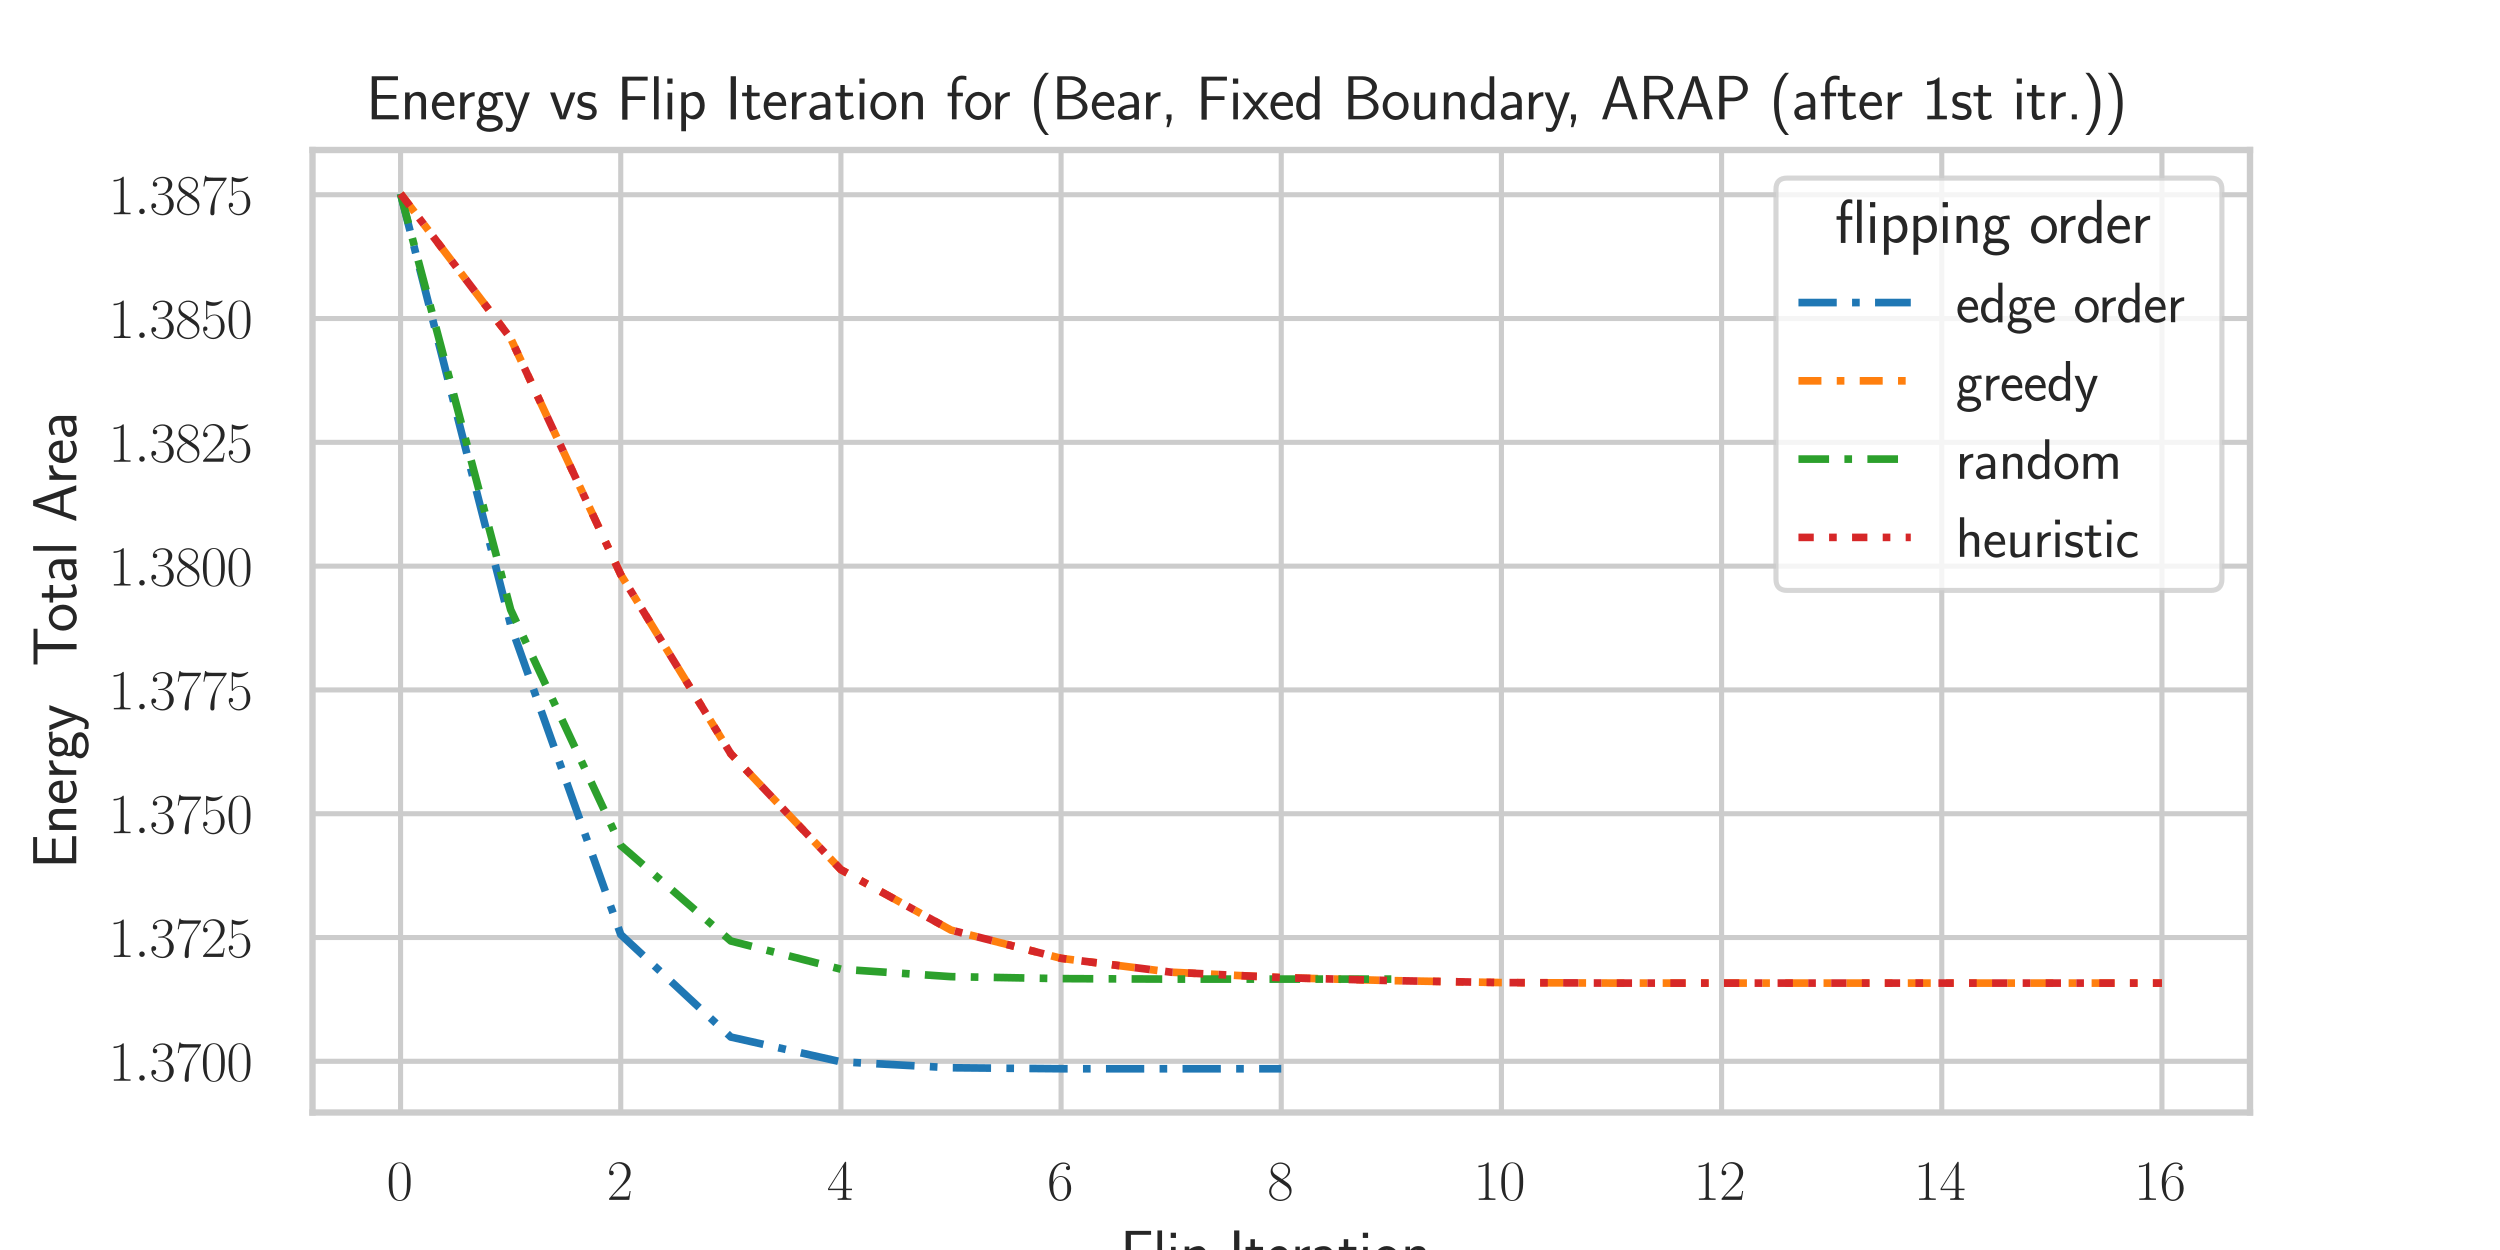 <?xml version="1.0" encoding="utf-8" standalone="no"?>
<!DOCTYPE svg PUBLIC "-//W3C//DTD SVG 1.1//EN"
  "http://www.w3.org/Graphics/SVG/1.1/DTD/svg11.dtd">
<svg xmlns:xlink="http://www.w3.org/1999/xlink" width="489.6pt" height="244.8pt" viewBox="0 0 489.6 244.8" xmlns="http://www.w3.org/2000/svg" version="1.1">
 <defs>
  <style type="text/css">*{stroke-linejoin: round; stroke-linecap: butt}</style>
 </defs>
 <g id="figure_1">
  <g id="patch_1">
   <path d="M 0 244.8 
L 489.6 244.8 
L 489.6 0 
L 0 0 
z
" style="fill: #ffffff"/>
  </g>
  <g id="axes_1">
   <g id="patch_2">
    <path d="M 61.2 217.872 
L 440.64 217.872 
L 440.64 29.376 
L 61.2 29.376 
z
" style="fill: #ffffff"/>
   </g>
   <g id="matplotlib.axis_1">
    <g id="xtick_1">
     <g id="line2d_1">
      <path d="M 78.447 217.872 
L 78.447 29.376 
" clip-path="url(#p5bd45eaddc)" style="fill: none; stroke: #cccccc; stroke-linecap: round"/>
     </g>
     <g id="text_1">
      <!-- $\mathdefault{0}$ -->
      <g style="fill: #262626" transform="translate(75.708 234.982) scale(0.11 -0.11)">
       <defs>
        <path id="CMR17-30" d="M 2688 2025 
C 2688 2416 2682 3080 2413 3591 
C 2176 4039 1798 4198 1466 4198 
C 1158 4198 768 4058 525 3597 
C 269 3118 243 2524 243 2025 
C 243 1661 250 1106 448 619 
C 723 -39 1216 -128 1466 -128 
C 1760 -128 2208 -7 2470 600 
C 2662 1042 2688 1559 2688 2025 
z
M 1466 -26 
C 1056 -26 813 325 723 812 
C 653 1188 653 1738 653 2096 
C 653 2588 653 2997 736 3387 
C 858 3929 1216 4096 1466 4096 
C 1728 4096 2067 3923 2189 3400 
C 2272 3036 2278 2607 2278 2096 
C 2278 1680 2278 1169 2202 792 
C 2067 95 1690 -26 1466 -26 
z
" transform="scale(0.016)"/>
       </defs>
       <use xlink:href="#CMR17-30" transform="scale(0.996)"/>
      </g>
     </g>
    </g>
    <g id="xtick_2">
     <g id="line2d_2">
      <path d="M 121.565 217.872 
L 121.565 29.376 
" clip-path="url(#p5bd45eaddc)" style="fill: none; stroke: #cccccc; stroke-linecap: round"/>
     </g>
     <g id="text_2">
      <!-- $\mathdefault{2}$ -->
      <g style="fill: #262626" transform="translate(118.826 234.982) scale(0.11 -0.11)">
       <defs>
        <path id="CMR17-32" d="M 2669 989 
L 2554 989 
C 2490 536 2438 459 2413 420 
C 2381 369 1920 369 1830 369 
L 602 369 
C 832 619 1280 1072 1824 1597 
C 2214 1967 2669 2402 2669 3035 
C 2669 3790 2067 4224 1395 4224 
C 691 4224 262 3604 262 3030 
C 262 2780 448 2748 525 2748 
C 589 2748 781 2787 781 3010 
C 781 3207 614 3264 525 3264 
C 486 3264 448 3258 422 3245 
C 544 3790 915 4058 1306 4058 
C 1862 4058 2227 3617 2227 3035 
C 2227 2479 1901 2000 1536 1584 
L 262 146 
L 262 0 
L 2515 0 
L 2669 989 
z
" transform="scale(0.016)"/>
       </defs>
       <use xlink:href="#CMR17-32" transform="scale(0.996)"/>
      </g>
     </g>
    </g>
    <g id="xtick_3">
     <g id="line2d_3">
      <path d="M 164.684 217.872 
L 164.684 29.376 
" clip-path="url(#p5bd45eaddc)" style="fill: none; stroke: #cccccc; stroke-linecap: round"/>
     </g>
     <g id="text_3">
      <!-- $\mathdefault{4}$ -->
      <g style="fill: #262626" transform="translate(161.944 234.982) scale(0.11 -0.11)">
       <defs>
        <path id="CMR17-34" d="M 2150 4122 
C 2150 4256 2144 4256 2029 4256 
L 128 1254 
L 128 1088 
L 1779 1088 
L 1779 457 
C 1779 224 1766 160 1318 160 
L 1197 160 
L 1197 0 
C 1402 0 1747 0 1965 0 
C 2182 0 2528 0 2733 0 
L 2733 160 
L 2611 160 
C 2163 160 2150 224 2150 457 
L 2150 1088 
L 2803 1088 
L 2803 1254 
L 2150 1254 
L 2150 4122 
z
M 1798 3703 
L 1798 1254 
L 256 1254 
L 1798 3703 
z
" transform="scale(0.016)"/>
       </defs>
       <use xlink:href="#CMR17-34" transform="scale(0.996)"/>
      </g>
     </g>
    </g>
    <g id="xtick_4">
     <g id="line2d_4">
      <path d="M 207.802 217.872 
L 207.802 29.376 
" clip-path="url(#p5bd45eaddc)" style="fill: none; stroke: #cccccc; stroke-linecap: round"/>
     </g>
     <g id="text_4">
      <!-- $\mathdefault{6}$ -->
      <g style="fill: #262626" transform="translate(205.062 234.982) scale(0.11 -0.11)">
       <defs>
        <path id="CMR17-36" d="M 678 2176 
C 678 3690 1395 4032 1811 4032 
C 1946 4032 2272 4009 2400 3776 
C 2298 3776 2106 3776 2106 3553 
C 2106 3381 2246 3323 2336 3323 
C 2394 3323 2566 3348 2566 3560 
C 2566 3954 2246 4179 1805 4179 
C 1043 4179 243 3390 243 1984 
C 243 253 966 -128 1478 -128 
C 2099 -128 2688 427 2688 1283 
C 2688 2081 2170 2662 1517 2662 
C 1126 2662 838 2407 678 1960 
L 678 2176 
z
M 1478 25 
C 691 25 691 1200 691 1436 
C 691 1896 909 2560 1504 2560 
C 1613 2560 1926 2560 2138 2120 
C 2253 1870 2253 1609 2253 1289 
C 2253 944 2253 690 2118 434 
C 1978 171 1773 25 1478 25 
z
" transform="scale(0.016)"/>
       </defs>
       <use xlink:href="#CMR17-36" transform="scale(0.996)"/>
      </g>
     </g>
    </g>
    <g id="xtick_5">
     <g id="line2d_5">
      <path d="M 250.92 217.872 
L 250.92 29.376 
" clip-path="url(#p5bd45eaddc)" style="fill: none; stroke: #cccccc; stroke-linecap: round"/>
     </g>
     <g id="text_5">
      <!-- $\mathdefault{8}$ -->
      <g style="fill: #262626" transform="translate(248.18 234.982) scale(0.11 -0.11)">
       <defs>
        <path id="CMR17-38" d="M 1741 2264 
C 2144 2467 2554 2773 2554 3263 
C 2554 3841 1990 4179 1472 4179 
C 890 4179 378 3759 378 3180 
C 378 3021 416 2747 666 2505 
C 730 2442 998 2251 1171 2130 
C 883 1983 211 1634 211 934 
C 211 279 838 -128 1459 -128 
C 2144 -128 2720 362 2720 1010 
C 2720 1590 2330 1857 2074 2029 
L 1741 2264 
z
M 902 2822 
C 851 2854 595 3051 595 3351 
C 595 3739 998 4032 1459 4032 
C 1965 4032 2336 3676 2336 3262 
C 2336 2669 1670 2331 1638 2331 
C 1632 2331 1626 2331 1574 2370 
L 902 2822 
z
M 2080 1519 
C 2176 1449 2483 1240 2483 851 
C 2483 381 2010 25 1472 25 
C 890 25 448 438 448 940 
C 448 1443 838 1862 1280 2060 
L 2080 1519 
z
" transform="scale(0.016)"/>
       </defs>
       <use xlink:href="#CMR17-38" transform="scale(0.996)"/>
      </g>
     </g>
    </g>
    <g id="xtick_6">
     <g id="line2d_6">
      <path d="M 294.038 217.872 
L 294.038 29.376 
" clip-path="url(#p5bd45eaddc)" style="fill: none; stroke: #cccccc; stroke-linecap: round"/>
     </g>
     <g id="text_6">
      <!-- $\mathdefault{10}$ -->
      <g style="fill: #262626" transform="translate(288.559 234.982) scale(0.11 -0.11)">
       <defs>
        <path id="CMR17-31" d="M 1702 4058 
C 1702 4192 1696 4192 1606 4192 
C 1357 3916 979 3827 621 3827 
C 602 3827 570 3827 563 3808 
C 557 3795 557 3782 557 3648 
C 755 3648 1088 3686 1344 3839 
L 1344 461 
C 1344 236 1331 160 781 160 
L 589 160 
L 589 0 
C 896 0 1216 0 1523 0 
C 1830 0 2150 0 2458 0 
L 2458 160 
L 2266 160 
C 1715 160 1702 230 1702 458 
L 1702 4058 
z
" transform="scale(0.016)"/>
       </defs>
       <use xlink:href="#CMR17-31" transform="scale(0.996)"/>
       <use xlink:href="#CMR17-30" transform="translate(45.69 0) scale(0.996)"/>
      </g>
     </g>
    </g>
    <g id="xtick_7">
     <g id="line2d_7">
      <path d="M 337.156 217.872 
L 337.156 29.376 
" clip-path="url(#p5bd45eaddc)" style="fill: none; stroke: #cccccc; stroke-linecap: round"/>
     </g>
     <g id="text_7">
      <!-- $\mathdefault{12}$ -->
      <g style="fill: #262626" transform="translate(331.677 234.982) scale(0.11 -0.11)">
       <use xlink:href="#CMR17-31" transform="scale(0.996)"/>
       <use xlink:href="#CMR17-32" transform="translate(45.69 0) scale(0.996)"/>
      </g>
     </g>
    </g>
    <g id="xtick_8">
     <g id="line2d_8">
      <path d="M 380.275 217.872 
L 380.275 29.376 
" clip-path="url(#p5bd45eaddc)" style="fill: none; stroke: #cccccc; stroke-linecap: round"/>
     </g>
     <g id="text_8">
      <!-- $\mathdefault{14}$ -->
      <g style="fill: #262626" transform="translate(374.795 234.982) scale(0.11 -0.11)">
       <use xlink:href="#CMR17-31" transform="scale(0.996)"/>
       <use xlink:href="#CMR17-34" transform="translate(45.69 0) scale(0.996)"/>
      </g>
     </g>
    </g>
    <g id="xtick_9">
     <g id="line2d_9">
      <path d="M 423.393 217.872 
L 423.393 29.376 
" clip-path="url(#p5bd45eaddc)" style="fill: none; stroke: #cccccc; stroke-linecap: round"/>
     </g>
     <g id="text_9">
      <!-- $\mathdefault{16}$ -->
      <g style="fill: #262626" transform="translate(417.913 234.982) scale(0.11 -0.11)">
       <use xlink:href="#CMR17-31" transform="scale(0.996)"/>
       <use xlink:href="#CMR17-36" transform="translate(45.69 0) scale(0.996)"/>
      </g>
     </g>
    </g>
    <g id="text_10">
     <!-- Flip Iteration -->
     <g style="fill: #262626" transform="translate(219.372 249.415) scale(0.12 -0.12)">
      <defs>
       <path id="CMSS17-46" d="M 2918 1984 
L 2918 2373 
L 1101 2373 
L 1101 3968 
L 1882 3968 
C 1958 3968 2035 3968 2112 3968 
L 3168 3968 
L 3168 4375 
L 563 4375 
L 563 -32 
L 1101 -32 
L 1101 1984 
L 2918 1984 
z
" transform="scale(0.016)"/>
       <path id="CMSS17-6c" d="M 947 4416 
L 474 4416 
L 474 0 
L 947 0 
L 947 4416 
z
" transform="scale(0.016)"/>
       <path id="CMSS17-69" d="M 979 4183 
L 442 4183 
L 442 3648 
L 979 3648 
L 979 4183 
z
M 947 2739 
L 474 2739 
L 474 0 
L 947 0 
L 947 2739 
z
" transform="scale(0.016)"/>
       <path id="CMSS17-70" d="M 966 333 
C 1178 129 1466 -5 1773 -5 
C 2368 -5 2880 603 2880 1412 
C 2880 2159 2496 2816 1946 2816 
C 1626 2816 1242 2702 954 2472 
L 954 2765 
L 480 2765 
L 480 -1216 
L 966 -1216 
L 966 333 
z
M 966 2100 
C 1018 2176 1235 2415 1587 2415 
C 2035 2415 2394 1960 2394 1412 
C 2394 787 1958 384 1530 384 
C 1402 384 1267 415 1139 523 
C 966 674 966 768 966 857 
L 966 2100 
z
" transform="scale(0.016)"/>
       <path id="CMSS17-49" d="M 1094 4416 
L 557 4416 
L 557 0 
L 1094 0 
L 1094 4416 
z
" transform="scale(0.016)"/>
       <path id="CMSS17-74" d="M 1069 2368 
L 1901 2368 
L 1901 2737 
L 1069 2737 
L 1069 3520 
L 614 3520 
L 614 2737 
L 109 2737 
L 109 2368 
L 602 2368 
L 602 749 
C 602 384 685 -64 1107 -64 
C 1427 -64 1722 25 2003 172 
L 1901 548 
C 1747 414 1562 337 1363 337 
C 1082 337 1069 696 1069 856 
L 1069 2368 
z
" transform="scale(0.016)"/>
       <path id="CMSS17-65" d="M 2502 1377 
C 2502 1590 2490 2003 2285 2345 
C 2061 2713 1696 2816 1421 2816 
C 755 2816 192 2188 192 1375 
C 192 582 774 -64 1510 -64 
C 1798 -64 2150 19 2470 248 
C 2470 274 2458 414 2451 420 
C 2451 433 2432 630 2432 656 
C 2125 407 1773 325 1517 325 
C 1107 325 666 667 646 1377 
L 2502 1377 
z
M 698 1728 
C 781 2084 1062 2421 1421 2421 
C 1517 2421 1965 2421 2080 1728 
L 698 1728 
z
" transform="scale(0.016)"/>
       <path id="CMSS17-72" d="M 954 1363 
C 954 1965 1395 2368 1958 2368 
L 1958 2789 
C 1549 2789 1165 2585 934 2253 
L 934 2758 
L 480 2758 
L 480 0 
L 954 0 
L 954 1363 
z
" transform="scale(0.016)"/>
       <path id="CMSS17-61" d="M 2406 1791 
C 2406 2392 1978 2808 1402 2808 
C 1120 2808 813 2757 461 2553 
L 499 2135 
C 659 2248 934 2432 1395 2432 
C 1722 2432 1920 2180 1920 1782 
L 1920 1536 
C 896 1536 256 1238 256 726 
C 256 461 416 -64 947 -64 
C 1043 -64 1562 -64 1933 217 
L 1933 -19 
L 2406 -19 
L 2406 1791 
z
M 1920 816 
C 1920 701 1920 548 1728 434 
C 1562 325 1350 325 1261 325 
C 941 325 723 511 723 744 
C 723 1211 1722 1211 1920 1211 
L 1920 816 
z
" transform="scale(0.016)"/>
       <path id="CMSS17-6f" d="M 2829 1356 
C 2829 2176 2221 2816 1504 2816 
C 768 2816 173 2157 173 1356 
C 173 544 787 -64 1498 -64 
C 2227 -64 2829 563 2829 1356 
z
M 1504 337 
C 1050 337 659 709 659 1408 
C 659 2151 1114 2427 1498 2427 
C 1914 2427 2342 2126 2342 1408 
C 2342 683 1926 337 1504 337 
z
" transform="scale(0.016)"/>
       <path id="CMSS17-6e" d="M 2618 1877 
C 2618 2283 2522 2816 1798 2816 
C 1389 2816 1120 2606 941 2389 
L 941 2758 
L 474 2758 
L 474 0 
L 960 0 
L 960 1559 
C 960 1964 1114 2428 1549 2428 
C 2112 2428 2131 2048 2131 1829 
L 2131 0 
L 2618 0 
L 2618 1877 
z
" transform="scale(0.016)"/>
      </defs>
      <use xlink:href="#CMSS17-46" transform="scale(0.996)"/>
      <use xlink:href="#CMSS17-6c" transform="translate(53.29 0) scale(0.996)"/>
      <use xlink:href="#CMSS17-69" transform="translate(75.47 0) scale(0.996)"/>
      <use xlink:href="#CMSS17-70" transform="translate(97.651 0) scale(0.996)"/>
      <use xlink:href="#CMSS17-49" transform="translate(177.085 0) scale(0.996)"/>
      <use xlink:href="#CMSS17-74" transform="translate(202.869 0) scale(0.996)"/>
      <use xlink:href="#CMSS17-65" transform="translate(236.701 0) scale(0.996)"/>
      <use xlink:href="#CMSS17-72" transform="translate(278.339 0) scale(0.996)"/>
      <use xlink:href="#CMSS17-61" transform="translate(310.249 0) scale(0.996)"/>
      <use xlink:href="#CMSS17-74" transform="translate(355.171 0) scale(0.996)"/>
      <use xlink:href="#CMSS17-69" transform="translate(389.003 0) scale(0.996)"/>
      <use xlink:href="#CMSS17-6f" transform="translate(411.183 0) scale(0.996)"/>
      <use xlink:href="#CMSS17-6e" transform="translate(458.027 0) scale(0.996)"/>
     </g>
    </g>
   </g>
   <g id="matplotlib.axis_2">
    <g id="ytick_1">
     <g id="line2d_10">
      <path d="M 61.2 207.849 
L 440.64 207.849 
" clip-path="url(#p5bd45eaddc)" style="fill: none; stroke: #cccccc; stroke-linecap: round"/>
     </g>
     <g id="text_11">
      <!-- $\mathdefault{1.3700}$ -->
      <g style="fill: #262626" transform="translate(21.259 211.655) scale(0.11 -0.11)">
       <defs>
        <path id="CMMI12-3a" d="M 1178 307 
C 1178 492 1024 619 870 619 
C 685 619 557 466 557 313 
C 557 128 710 0 864 0 
C 1050 0 1178 153 1178 307 
z
" transform="scale(0.016)"/>
        <path id="CMR17-33" d="M 1414 2157 
C 1984 2157 2234 1662 2234 1090 
C 2234 320 1824 25 1453 25 
C 1114 25 563 194 390 693 
C 422 680 454 680 486 680 
C 640 680 755 782 755 948 
C 755 1133 614 1216 486 1216 
C 378 1216 211 1165 211 926 
C 211 335 787 -128 1466 -128 
C 2176 -128 2720 430 2720 1085 
C 2720 1707 2208 2157 1600 2227 
C 2086 2328 2554 2756 2554 3329 
C 2554 3820 2048 4179 1472 4179 
C 890 4179 378 3829 378 3329 
C 378 3110 544 3072 627 3072 
C 762 3072 877 3155 877 3321 
C 877 3486 762 3569 627 3569 
C 602 3569 570 3569 544 3557 
C 730 3959 1235 4032 1459 4032 
C 1683 4032 2106 3925 2106 3320 
C 2106 3143 2080 2828 1862 2550 
C 1670 2304 1453 2304 1242 2284 
C 1210 2284 1062 2269 1037 2269 
C 992 2263 966 2257 966 2208 
C 966 2163 973 2157 1101 2157 
L 1414 2157 
z
" transform="scale(0.016)"/>
        <path id="CMR17-37" d="M 2886 3941 
L 2886 4081 
L 1382 4081 
C 634 4081 621 4165 595 4288 
L 480 4288 
L 294 3094 
L 410 3094 
C 429 3215 474 3540 550 3661 
C 589 3712 1062 3712 1171 3712 
L 2579 3712 
L 1869 2661 
C 1395 1954 1069 999 1069 165 
C 1069 89 1069 -128 1299 -128 
C 1530 -128 1530 89 1530 171 
L 1530 465 
C 1530 1508 1709 2196 2003 2636 
L 2886 3941 
z
" transform="scale(0.016)"/>
       </defs>
       <use xlink:href="#CMR17-31" transform="scale(0.996)"/>
       <use xlink:href="#CMMI12-3a" transform="translate(45.69 0) scale(0.996)"/>
       <use xlink:href="#CMR17-33" transform="translate(72.788 0) scale(0.996)"/>
       <use xlink:href="#CMR17-37" transform="translate(118.478 0) scale(0.996)"/>
       <use xlink:href="#CMR17-30" transform="translate(164.169 0) scale(0.996)"/>
       <use xlink:href="#CMR17-30" transform="translate(209.859 0) scale(0.996)"/>
      </g>
     </g>
    </g>
    <g id="ytick_2">
     <g id="line2d_11">
      <path d="M 61.2 183.605 
L 440.64 183.605 
" clip-path="url(#p5bd45eaddc)" style="fill: none; stroke: #cccccc; stroke-linecap: round"/>
     </g>
     <g id="text_12">
      <!-- $\mathdefault{1.3725}$ -->
      <g style="fill: #262626" transform="translate(21.259 187.41) scale(0.11 -0.11)">
       <defs>
        <path id="CMR17-35" d="M 730 3692 
C 794 3666 1056 3584 1325 3584 
C 1920 3584 2246 3911 2432 4100 
C 2432 4157 2432 4192 2394 4192 
C 2387 4192 2374 4192 2323 4163 
C 2099 4058 1837 3973 1517 3973 
C 1325 3973 1037 3999 723 4139 
C 653 4171 640 4171 634 4171 
C 602 4171 595 4164 595 4037 
L 595 2203 
C 595 2089 595 2057 659 2057 
C 691 2057 704 2070 736 2114 
C 941 2401 1222 2522 1542 2522 
C 1766 2522 2246 2382 2246 1289 
C 2246 1085 2246 715 2054 421 
C 1894 159 1645 25 1370 25 
C 947 25 518 320 403 814 
C 429 807 480 795 506 795 
C 589 795 749 840 749 1038 
C 749 1210 627 1280 506 1280 
C 358 1280 262 1190 262 1011 
C 262 454 704 -128 1382 -128 
C 2042 -128 2669 440 2669 1264 
C 2669 2030 2170 2624 1549 2624 
C 1222 2624 947 2503 730 2274 
L 730 3692 
z
" transform="scale(0.016)"/>
       </defs>
       <use xlink:href="#CMR17-31" transform="scale(0.996)"/>
       <use xlink:href="#CMMI12-3a" transform="translate(45.69 0) scale(0.996)"/>
       <use xlink:href="#CMR17-33" transform="translate(72.788 0) scale(0.996)"/>
       <use xlink:href="#CMR17-37" transform="translate(118.478 0) scale(0.996)"/>
       <use xlink:href="#CMR17-32" transform="translate(164.169 0) scale(0.996)"/>
       <use xlink:href="#CMR17-35" transform="translate(209.859 0) scale(0.996)"/>
      </g>
     </g>
    </g>
    <g id="ytick_3">
     <g id="line2d_12">
      <path d="M 61.2 159.36 
L 440.64 159.36 
" clip-path="url(#p5bd45eaddc)" style="fill: none; stroke: #cccccc; stroke-linecap: round"/>
     </g>
     <g id="text_13">
      <!-- $\mathdefault{1.3750}$ -->
      <g style="fill: #262626" transform="translate(21.259 163.166) scale(0.11 -0.11)">
       <use xlink:href="#CMR17-31" transform="scale(0.996)"/>
       <use xlink:href="#CMMI12-3a" transform="translate(45.69 0) scale(0.996)"/>
       <use xlink:href="#CMR17-33" transform="translate(72.788 0) scale(0.996)"/>
       <use xlink:href="#CMR17-37" transform="translate(118.478 0) scale(0.996)"/>
       <use xlink:href="#CMR17-35" transform="translate(164.169 0) scale(0.996)"/>
       <use xlink:href="#CMR17-30" transform="translate(209.859 0) scale(0.996)"/>
      </g>
     </g>
    </g>
    <g id="ytick_4">
     <g id="line2d_13">
      <path d="M 61.2 135.116 
L 440.64 135.116 
" clip-path="url(#p5bd45eaddc)" style="fill: none; stroke: #cccccc; stroke-linecap: round"/>
     </g>
     <g id="text_14">
      <!-- $\mathdefault{1.3775}$ -->
      <g style="fill: #262626" transform="translate(21.259 138.921) scale(0.11 -0.11)">
       <use xlink:href="#CMR17-31" transform="scale(0.996)"/>
       <use xlink:href="#CMMI12-3a" transform="translate(45.69 0) scale(0.996)"/>
       <use xlink:href="#CMR17-33" transform="translate(72.788 0) scale(0.996)"/>
       <use xlink:href="#CMR17-37" transform="translate(118.478 0) scale(0.996)"/>
       <use xlink:href="#CMR17-37" transform="translate(164.169 0) scale(0.996)"/>
       <use xlink:href="#CMR17-35" transform="translate(209.859 0) scale(0.996)"/>
      </g>
     </g>
    </g>
    <g id="ytick_5">
     <g id="line2d_14">
      <path d="M 61.2 110.871 
L 440.64 110.871 
" clip-path="url(#p5bd45eaddc)" style="fill: none; stroke: #cccccc; stroke-linecap: round"/>
     </g>
     <g id="text_15">
      <!-- $\mathdefault{1.3800}$ -->
      <g style="fill: #262626" transform="translate(21.259 114.677) scale(0.11 -0.11)">
       <use xlink:href="#CMR17-31" transform="scale(0.996)"/>
       <use xlink:href="#CMMI12-3a" transform="translate(45.69 0) scale(0.996)"/>
       <use xlink:href="#CMR17-33" transform="translate(72.788 0) scale(0.996)"/>
       <use xlink:href="#CMR17-38" transform="translate(118.478 0) scale(0.996)"/>
       <use xlink:href="#CMR17-30" transform="translate(164.169 0) scale(0.996)"/>
       <use xlink:href="#CMR17-30" transform="translate(209.859 0) scale(0.996)"/>
      </g>
     </g>
    </g>
    <g id="ytick_6">
     <g id="line2d_15">
      <path d="M 61.2 86.627 
L 440.64 86.627 
" clip-path="url(#p5bd45eaddc)" style="fill: none; stroke: #cccccc; stroke-linecap: round"/>
     </g>
     <g id="text_16">
      <!-- $\mathdefault{1.3825}$ -->
      <g style="fill: #262626" transform="translate(21.259 90.432) scale(0.11 -0.11)">
       <use xlink:href="#CMR17-31" transform="scale(0.996)"/>
       <use xlink:href="#CMMI12-3a" transform="translate(45.69 0) scale(0.996)"/>
       <use xlink:href="#CMR17-33" transform="translate(72.788 0) scale(0.996)"/>
       <use xlink:href="#CMR17-38" transform="translate(118.478 0) scale(0.996)"/>
       <use xlink:href="#CMR17-32" transform="translate(164.169 0) scale(0.996)"/>
       <use xlink:href="#CMR17-35" transform="translate(209.859 0) scale(0.996)"/>
      </g>
     </g>
    </g>
    <g id="ytick_7">
     <g id="line2d_16">
      <path d="M 61.2 62.382 
L 440.64 62.382 
" clip-path="url(#p5bd45eaddc)" style="fill: none; stroke: #cccccc; stroke-linecap: round"/>
     </g>
     <g id="text_17">
      <!-- $\mathdefault{1.3850}$ -->
      <g style="fill: #262626" transform="translate(21.259 66.188) scale(0.11 -0.11)">
       <use xlink:href="#CMR17-31" transform="scale(0.996)"/>
       <use xlink:href="#CMMI12-3a" transform="translate(45.69 0) scale(0.996)"/>
       <use xlink:href="#CMR17-33" transform="translate(72.788 0) scale(0.996)"/>
       <use xlink:href="#CMR17-38" transform="translate(118.478 0) scale(0.996)"/>
       <use xlink:href="#CMR17-35" transform="translate(164.169 0) scale(0.996)"/>
       <use xlink:href="#CMR17-30" transform="translate(209.859 0) scale(0.996)"/>
      </g>
     </g>
    </g>
    <g id="ytick_8">
     <g id="line2d_17">
      <path d="M 61.2 38.138 
L 440.64 38.138 
" clip-path="url(#p5bd45eaddc)" style="fill: none; stroke: #cccccc; stroke-linecap: round"/>
     </g>
     <g id="text_18">
      <!-- $\mathdefault{1.3875}$ -->
      <g style="fill: #262626" transform="translate(21.259 41.943) scale(0.11 -0.11)">
       <use xlink:href="#CMR17-31" transform="scale(0.996)"/>
       <use xlink:href="#CMMI12-3a" transform="translate(45.69 0) scale(0.996)"/>
       <use xlink:href="#CMR17-33" transform="translate(72.788 0) scale(0.996)"/>
       <use xlink:href="#CMR17-38" transform="translate(118.478 0) scale(0.996)"/>
       <use xlink:href="#CMR17-37" transform="translate(164.169 0) scale(0.996)"/>
       <use xlink:href="#CMR17-35" transform="translate(209.859 0) scale(0.996)"/>
      </g>
     </g>
    </g>
    <g id="text_19">
     <!-- Energy \ Total Area -->
     <g style="fill: #262626" transform="translate(14.934 170.143) rotate(-90) scale(0.12 -0.12)">
      <defs>
       <path id="CMSS17-45" d="M 1958 433 
C 1446 433 1216 433 1101 433 
L 1101 2107 
L 3085 2107 
L 3085 2496 
L 1101 2496 
L 1101 4009 
L 1926 4009 
C 2003 4009 2080 4009 2157 4009 
L 3251 4009 
L 3251 4416 
L 563 4416 
L 563 0 
L 3334 0 
L 3334 433 
L 1958 433 
z
" transform="scale(0.016)"/>
       <path id="CMSS17-67" d="M 2848 2808 
C 2483 2808 2170 2738 1914 2617 
C 1702 2777 1485 2808 1338 2808 
C 781 2808 358 2349 358 1814 
C 358 1468 550 1207 563 1195 
C 448 1035 384 863 384 672 
C 384 448 474 289 544 200 
C 211 -3 166 -314 166 -435 
C 166 -898 749 -1280 1498 -1280 
C 2253 -1280 2835 -898 2835 -428 
C 2835 448 1856 448 1587 448 
L 1069 448 
C 973 448 717 448 717 791 
C 717 921 774 1004 781 1010 
C 877 940 1075 832 1338 832 
C 1869 832 2310 1278 2310 1827 
C 2310 2132 2170 2355 2112 2432 
L 2131 2432 
C 2150 2432 2419 2432 2515 2432 
C 2720 2432 2739 2429 2918 2419 
L 2848 2808 
z
M 1338 1182 
C 1120 1182 813 1315 813 1823 
C 813 2375 1165 2464 1331 2464 
C 1549 2464 1856 2331 1856 1823 
C 1856 1271 1504 1182 1338 1182 
z
M 1581 -10 
C 1734 -10 2381 -10 2381 -442 
C 2381 -714 1984 -929 1504 -929 
C 1018 -929 621 -720 621 -435 
C 621 -403 621 -10 1062 -10 
L 1581 -10 
z
" transform="scale(0.016)"/>
       <path id="CMSS17-79" d="M 2675 2752 
L 2176 2752 
C 1632 1294 1446 702 1434 383 
L 1427 383 
C 1408 696 1126 1460 902 2007 
L 602 2752 
L 83 2752 
L 1216 13 
C 1146 -178 1043 -465 1011 -529 
C 870 -885 774 -885 672 -885 
C 646 -885 442 -885 211 -809 
L 250 -1229 
C 410 -1261 570 -1280 685 -1280 
C 845 -1280 1165 -1280 1459 -497 
L 2675 2752 
z
" transform="scale(0.016)"/>
       <path id="CMSS17-54" d="M 2317 3968 
L 2848 3968 
C 2925 3968 3002 3968 3078 3968 
L 3878 3968 
L 3878 4376 
L 218 4376 
L 218 3968 
L 1018 3968 
C 1094 3968 1171 3968 1248 3968 
L 1779 3968 
L 1779 -32 
L 2317 -32 
L 2317 3968 
z
" transform="scale(0.016)"/>
       <path id="CMSS17-41" d="M 2272 4416 
L 1722 4416 
L 166 0 
L 653 0 
L 1101 1280 
L 2816 1280 
L 3270 0 
L 3827 0 
L 2272 4416 
z
M 2694 1637 
L 1222 1637 
C 1530 2528 1914 3638 1958 3925 
L 1965 3925 
C 2010 3663 2138 3281 2246 2956 
L 2694 1637 
z
" transform="scale(0.016)"/>
      </defs>
      <use xlink:href="#CMSS17-45" transform="scale(0.996)"/>
      <use xlink:href="#CMSS17-6e" transform="translate(55.892 0) scale(0.996)"/>
      <use xlink:href="#CMSS17-65" transform="translate(104.097 0) scale(0.996)"/>
      <use xlink:href="#CMSS17-72" transform="translate(145.736 0) scale(0.996)"/>
      <use xlink:href="#CMSS17-67" transform="translate(177.646 0) scale(0.996)"/>
      <use xlink:href="#CMSS17-79" transform="translate(224.489 0) scale(0.996)"/>
      <use xlink:href="#CMSS17-54" transform="translate(329.948 0) scale(0.996)"/>
      <use xlink:href="#CMSS17-6f" transform="translate(385.96 0) scale(0.996)"/>
      <use xlink:href="#CMSS17-74" transform="translate(432.803 0) scale(0.996)"/>
      <use xlink:href="#CMSS17-61" transform="translate(466.635 0) scale(0.996)"/>
      <use xlink:href="#CMSS17-6c" transform="translate(511.557 0) scale(0.996)"/>
      <use xlink:href="#CMSS17-41" transform="translate(564.967 0) scale(0.996)"/>
      <use xlink:href="#CMSS17-72" transform="translate(627.185 0) scale(0.996)"/>
      <use xlink:href="#CMSS17-65" transform="translate(659.094 0) scale(0.996)"/>
      <use xlink:href="#CMSS17-61" transform="translate(700.733 0) scale(0.996)"/>
     </g>
    </g>
   </g>
   <g id="PolyCollection_1"/>
   <g id="PolyCollection_2"/>
   <g id="PolyCollection_3"/>
   <g id="PolyCollection_4"/>
   <g id="line2d_18">
    <path d="M 78.447 37.944 
L 100.006 122.412 
L 121.565 183.023 
L 143.125 203.097 
L 164.684 207.946 
L 186.243 209.11 
L 207.802 209.304 
L 229.361 209.304 
L 250.92 209.304 
" clip-path="url(#p5bd45eaddc)" style="fill: none; stroke-dasharray: 7.5,3,1.5,3; stroke-dashoffset: 0; stroke: #1f77b4; stroke-width: 1.5"/>
   </g>
   <g id="line2d_19">
    <path d="M 78.447 37.944 
L 100.006 66.262 
L 121.565 112.52 
L 143.125 147.626 
L 164.684 170.319 
L 186.243 182.15 
L 207.802 187.678 
L 229.361 190.393 
L 250.92 191.46 
L 272.479 192.042 
L 294.038 192.43 
L 315.597 192.527 
L 337.156 192.527 
L 358.715 192.527 
L 380.275 192.527 
L 401.834 192.527 
L 423.393 192.527 
" clip-path="url(#p5bd45eaddc)" style="fill: none; stroke-dasharray: 4.5,3,1.5,3; stroke-dashoffset: 0; stroke: #ff7f0e; stroke-width: 1.5"/>
   </g>
   <g id="line2d_20">
    <path d="M 78.447 37.944 
L 100.006 119.405 
L 121.565 165.567 
L 143.125 184.284 
L 164.684 189.811 
L 186.243 191.266 
L 207.802 191.654 
L 229.361 191.751 
L 250.92 191.751 
L 272.479 191.751 
" clip-path="url(#p5bd45eaddc)" style="fill: none; stroke-dasharray: 6,3,1.5,3; stroke-dashoffset: 0; stroke: #2ca02c; stroke-width: 1.5"/>
   </g>
   <g id="line2d_21">
    <path d="M 78.447 37.944 
L 100.006 66.262 
L 121.565 112.52 
L 143.125 147.626 
L 164.684 170.319 
L 186.243 182.15 
L 207.802 187.678 
L 229.361 190.393 
L 250.92 191.46 
L 272.479 192.042 
L 294.038 192.43 
L 315.597 192.527 
L 337.156 192.527 
L 358.715 192.527 
L 380.275 192.527 
L 401.834 192.527 
L 423.393 192.527 
" clip-path="url(#p5bd45eaddc)" style="fill: none; stroke-dasharray: 3,3,1.5,3; stroke-dashoffset: 0; stroke: #d62728; stroke-width: 1.5"/>
   </g>
   <g id="line2d_22"/>
   <g id="line2d_23"/>
   <g id="line2d_24"/>
   <g id="line2d_25"/>
   <g id="patch_3">
    <path d="M 61.2 217.872 
L 61.2 29.376 
" style="fill: none; stroke: #cccccc; stroke-width: 1.25; stroke-linejoin: miter; stroke-linecap: square"/>
   </g>
   <g id="patch_4">
    <path d="M 440.64 217.872 
L 440.64 29.376 
" style="fill: none; stroke: #cccccc; stroke-width: 1.25; stroke-linejoin: miter; stroke-linecap: square"/>
   </g>
   <g id="patch_5">
    <path d="M 61.2 217.872 
L 440.64 217.872 
" style="fill: none; stroke: #cccccc; stroke-width: 1.25; stroke-linejoin: miter; stroke-linecap: square"/>
   </g>
   <g id="patch_6">
    <path d="M 61.2 29.376 
L 440.64 29.376 
" style="fill: none; stroke: #cccccc; stroke-width: 1.25; stroke-linejoin: miter; stroke-linecap: square"/>
   </g>
   <g id="text_20">
    <!-- Energy vs Flip Iteration for (Bear, Fixed Boundary, ARAP (after 1st itr.)) -->
    <g style="fill: #262626" transform="translate(71.718 23.376) scale(0.12 -0.12)">
     <defs>
      <path id="CMSS17-76" d="M 2675 2752 
L 2176 2752 
L 1747 1556 
C 1613 1165 1421 627 1389 352 
L 1382 352 
C 1370 468 1318 634 1286 749 
C 1248 890 1197 1056 1158 1172 
L 595 2752 
L 83 2752 
L 1094 0 
L 1664 0 
L 2675 2752 
z
" transform="scale(0.016)"/>
      <path id="CMSS17-73" d="M 2061 2627 
C 1683 2807 1389 2807 1197 2807 
C 742 2807 198 2648 198 2003 
C 198 1359 902 1218 1094 1179 
C 1389 1122 1715 1058 1715 740 
C 1715 337 1254 337 1171 337 
C 915 337 563 407 243 638 
L 166 210 
C 531 0 883 -64 1178 -64 
C 1965 -64 2163 416 2163 781 
C 2163 1094 1984 1305 1862 1401 
C 1651 1568 1574 1587 1050 1696 
C 960 1709 646 1779 646 2066 
C 646 2432 1050 2432 1139 2432 
C 1555 2432 1811 2303 1984 2208 
L 2061 2627 
z
" transform="scale(0.016)"/>
      <path id="CMSS17-66" d="M 1075 2368 
L 1722 2368 
L 1722 2737 
L 1062 2737 
L 1062 3559 
C 1062 4014 1408 4092 1606 4092 
C 1670 4092 1850 4092 2080 4009 
L 2080 4429 
C 1933 4461 1754 4480 1613 4480 
C 1018 4480 602 3993 602 3359 
L 602 2737 
L 160 2737 
L 160 2368 
L 602 2368 
L 602 0 
L 1075 0 
L 1075 2368 
z
" transform="scale(0.016)"/>
      <path id="CMSS17-28" d="M 1613 4768 
C 1267 4417 474 3601 474 1588 
C 474 -433 1267 -1243 1613 -1600 
L 2003 -1600 
C 1216 -784 960 357 960 1581 
C 960 2798 1203 3946 2003 4768 
L 1613 4768 
z
" transform="scale(0.016)"/>
      <path id="CMSS17-42" d="M 570 4416 
L 570 0 
L 2163 0 
C 3034 0 3667 574 3667 1200 
C 3667 1685 3251 2176 2502 2317 
C 3334 2558 3501 3040 3501 3313 
C 3501 3883 2874 4416 1997 4416 
L 570 4416 
z
M 1088 2496 
L 1088 4059 
L 1824 4059 
C 2483 4059 3002 3724 3002 3306 
C 3002 2926 2592 2496 1766 2496 
L 1088 2496 
z
M 1088 357 
L 1088 2107 
L 1939 2107 
C 2630 2107 3162 1679 3162 1206 
C 3162 772 2694 357 1984 357 
L 1088 357 
z
" transform="scale(0.016)"/>
      <path id="CMSS17-2c" d="M 1088 6 
L 1088 510 
L 576 510 
L 576 0 
L 736 0 
L 570 -800 
L 826 -800 
L 1088 6 
z
" transform="scale(0.016)"/>
      <path id="CMSS17-78" d="M 1587 1414 
L 2656 2739 
L 2099 2739 
L 1363 1777 
L 602 2739 
L 32 2739 
L 1139 1414 
L 0 0 
L 563 0 
L 1363 1121 
L 2195 0 
L 2758 0 
L 1587 1414 
z
" transform="scale(0.016)"/>
      <path id="CMSS17-64" d="M 2611 4416 
L 2138 4416 
L 2138 2438 
C 1939 2603 1613 2756 1254 2756 
C 672 2756 211 2131 211 1347 
C 211 562 666 -64 1235 -64 
C 1677 -64 1971 172 2125 306 
L 2125 -13 
L 2611 -13 
L 2611 4416 
z
M 2125 836 
C 2125 747 2125 653 1926 482 
C 1798 375 1645 325 1498 325 
C 1152 325 698 576 698 1340 
C 698 2134 1210 2368 1562 2368 
C 1798 2368 1990 2254 2125 2065 
L 2125 836 
z
" transform="scale(0.016)"/>
      <path id="CMSS17-75" d="M 2618 2739 
L 2131 2739 
L 2131 972 
C 2131 498 1786 306 1421 306 
C 998 306 960 447 960 709 
L 960 2739 
L 474 2739 
L 474 678 
C 474 179 646 -64 1088 -64 
C 1306 -64 1798 -13 2144 306 
L 2144 0 
L 2618 0 
L 2618 2739 
z
" transform="scale(0.016)"/>
      <path id="CMSS17-52" d="M 2522 2109 
L 2534 2115 
C 3533 2459 3539 3147 3539 3268 
C 3539 3873 2925 4453 2003 4453 
L 570 4453 
L 570 32 
L 1094 32 
L 1094 2048 
L 2035 2048 
L 3168 32 
L 3706 32 
L 2522 2109 
z
M 1094 2437 
L 1094 4096 
L 1933 4096 
C 2746 4096 3034 3637 3034 3267 
C 3034 2922 2778 2437 1933 2437 
L 1094 2437 
z
" transform="scale(0.016)"/>
      <path id="CMSS17-50" d="M 2106 1856 
C 2874 1856 3501 2453 3501 3158 
C 3501 3850 2899 4453 2067 4453 
L 570 4453 
L 570 0 
L 1107 0 
L 1107 1856 
L 2106 1856 
z
M 1926 4096 
C 2669 4096 2995 3627 2995 3157 
C 2995 2720 2694 2226 1926 2226 
L 1094 2226 
L 1094 4096 
L 1926 4096 
z
" transform="scale(0.016)"/>
      <path id="CMSS17-31" d="M 1818 4288 
L 1696 4288 
C 1350 3940 947 3890 538 3890 
L 538 3520 
C 723 3520 1024 3520 1325 3667 
L 1325 369 
L 570 369 
L 570 0 
L 2573 0 
L 2573 369 
L 1818 369 
L 1818 4288 
z
" transform="scale(0.016)"/>
      <path id="CMSS17-2e" d="M 1088 510 
L 576 510 
L 576 0 
L 1088 0 
L 1088 510 
z
" transform="scale(0.016)"/>
      <path id="CMSS17-29" d="M 723 -1600 
C 1069 -1249 1862 -433 1862 1581 
C 1862 3601 1069 4411 723 4768 
L 333 4768 
C 1120 3952 1376 2811 1376 1588 
C 1376 370 1133 -778 333 -1600 
L 723 -1600 
z
" transform="scale(0.016)"/>
     </defs>
     <use xlink:href="#CMSS17-45" transform="scale(0.996)"/>
     <use xlink:href="#CMSS17-6e" transform="translate(55.892 0) scale(0.996)"/>
     <use xlink:href="#CMSS17-65" transform="translate(104.097 0) scale(0.996)"/>
     <use xlink:href="#CMSS17-72" transform="translate(145.736 0) scale(0.996)"/>
     <use xlink:href="#CMSS17-67" transform="translate(177.646 0) scale(0.996)"/>
     <use xlink:href="#CMSS17-79" transform="translate(224.489 0) scale(0.996)"/>
     <use xlink:href="#CMSS17-76" transform="translate(298.718 0) scale(0.996)"/>
     <use xlink:href="#CMSS17-73" transform="translate(341.719 0) scale(0.996)"/>
     <use xlink:href="#CMSS17-46" transform="translate(408.861 0) scale(0.996)"/>
     <use xlink:href="#CMSS17-6c" transform="translate(462.151 0) scale(0.996)"/>
     <use xlink:href="#CMSS17-69" transform="translate(484.332 0) scale(0.996)"/>
     <use xlink:href="#CMSS17-70" transform="translate(506.512 0) scale(0.996)"/>
     <use xlink:href="#CMSS17-49" transform="translate(585.946 0) scale(0.996)"/>
     <use xlink:href="#CMSS17-74" transform="translate(611.73 0) scale(0.996)"/>
     <use xlink:href="#CMSS17-65" transform="translate(645.562 0) scale(0.996)"/>
     <use xlink:href="#CMSS17-72" transform="translate(687.201 0) scale(0.996)"/>
     <use xlink:href="#CMSS17-61" transform="translate(719.11 0) scale(0.996)"/>
     <use xlink:href="#CMSS17-74" transform="translate(764.032 0) scale(0.996)"/>
     <use xlink:href="#CMSS17-69" transform="translate(797.864 0) scale(0.996)"/>
     <use xlink:href="#CMSS17-6f" transform="translate(820.045 0) scale(0.996)"/>
     <use xlink:href="#CMSS17-6e" transform="translate(866.888 0) scale(0.996)"/>
     <use xlink:href="#CMSS17-66" transform="translate(946.322 0) scale(0.996)"/>
     <use xlink:href="#CMSS17-6f" transform="translate(974.949 0) scale(0.996)"/>
     <use xlink:href="#CMSS17-72" transform="translate(1019.19 0) scale(0.996)"/>
     <use xlink:href="#CMSS17-28" transform="translate(1082.329 0) scale(0.996)"/>
     <use xlink:href="#CMSS17-42" transform="translate(1118.763 0) scale(0.996)"/>
     <use xlink:href="#CMSS17-65" transform="translate(1181.101 0) scale(0.996)"/>
     <use xlink:href="#CMSS17-61" transform="translate(1222.74 0) scale(0.996)"/>
     <use xlink:href="#CMSS17-72" transform="translate(1265.059 0) scale(0.996)"/>
     <use xlink:href="#CMSS17-2c" transform="translate(1296.969 0) scale(0.996)"/>
     <use xlink:href="#CMSS17-46" transform="translate(1354.222 0) scale(0.996)"/>
     <use xlink:href="#CMSS17-69" transform="translate(1407.512 0) scale(0.996)"/>
     <use xlink:href="#CMSS17-78" transform="translate(1429.693 0) scale(0.996)"/>
     <use xlink:href="#CMSS17-65" transform="translate(1472.693 0) scale(0.996)"/>
     <use xlink:href="#CMSS17-64" transform="translate(1514.332 0) scale(0.996)"/>
     <use xlink:href="#CMSS17-42" transform="translate(1593.766 0) scale(0.996)"/>
     <use xlink:href="#CMSS17-6f" transform="translate(1656.104 0) scale(0.996)"/>
     <use xlink:href="#CMSS17-75" transform="translate(1702.947 0) scale(0.996)"/>
     <use xlink:href="#CMSS17-6e" transform="translate(1751.152 0) scale(0.996)"/>
     <use xlink:href="#CMSS17-64" transform="translate(1799.357 0) scale(0.996)"/>
     <use xlink:href="#CMSS17-61" transform="translate(1847.562 0) scale(0.996)"/>
     <use xlink:href="#CMSS17-72" transform="translate(1889.882 0) scale(0.996)"/>
     <use xlink:href="#CMSS17-79" transform="translate(1921.791 0) scale(0.996)"/>
     <use xlink:href="#CMSS17-2c" transform="translate(1956.984 0) scale(0.996)"/>
     <use xlink:href="#CMSS17-41" transform="translate(2014.238 0) scale(0.996)"/>
     <use xlink:href="#CMSS17-52" transform="translate(2076.455 0) scale(0.996)"/>
     <use xlink:href="#CMSS17-41" transform="translate(2136.872 0) scale(0.996)"/>
     <use xlink:href="#CMSS17-50" transform="translate(2199.089 0) scale(0.996)"/>
     <use xlink:href="#CMSS17-28" transform="translate(2290.054 0) scale(0.996)"/>
     <use xlink:href="#CMSS17-61" transform="translate(2326.488 0) scale(0.996)"/>
     <use xlink:href="#CMSS17-66" transform="translate(2371.41 0) scale(0.996)"/>
     <use xlink:href="#CMSS17-74" transform="translate(2400.037 0) scale(0.996)"/>
     <use xlink:href="#CMSS17-65" transform="translate(2433.868 0) scale(0.996)"/>
     <use xlink:href="#CMSS17-72" transform="translate(2475.507 0) scale(0.996)"/>
     <use xlink:href="#CMSS17-31" transform="translate(2538.646 0) scale(0.996)"/>
     <use xlink:href="#CMSS17-73" transform="translate(2585.49 0) scale(0.996)"/>
     <use xlink:href="#CMSS17-74" transform="translate(2621.403 0) scale(0.996)"/>
     <use xlink:href="#CMSS17-69" transform="translate(2686.464 0) scale(0.996)"/>
     <use xlink:href="#CMSS17-74" transform="translate(2708.644 0) scale(0.996)"/>
     <use xlink:href="#CMSS17-72" transform="translate(2742.476 0) scale(0.996)"/>
     <use xlink:href="#CMSS17-2e" transform="translate(2774.386 0) scale(0.996)"/>
     <use xlink:href="#CMSS17-29" transform="translate(2800.41 0) scale(0.996)"/>
     <use xlink:href="#CMSS17-29" transform="translate(2836.844 0) scale(0.996)"/>
    </g>
   </g>
   <g id="legend_1">
    <g id="patch_7">
     <path d="M 350.008 115.626 
L 432.94 115.626 
Q 435.14 115.626 435.14 113.426 
L 435.14 37.076 
Q 435.14 34.876 432.94 34.876 
L 350.008 34.876 
Q 347.808 34.876 347.808 37.076 
L 347.808 113.426 
Q 347.808 115.626 350.008 115.626 
z
" style="fill: #ffffff; opacity: 0.8; stroke: #cccccc; stroke-linejoin: miter"/>
    </g>
    <g id="text_21">
     <!-- flipping order -->
     <g style="fill: #262626" transform="translate(359.362 47.578) scale(0.12 -0.12)">
      <defs>
       <path id="CMSS17-d" d="M 1075 2368 
L 1773 2368 
L 1773 2737 
L 1062 2737 
L 1062 3578 
C 1062 3919 1216 4092 1421 4092 
C 1594 4092 1754 4021 1773 4009 
L 1773 4429 
C 1722 4442 1574 4480 1421 4480 
C 941 4480 602 3993 602 3372 
L 602 2737 
L 160 2737 
L 160 2368 
L 602 2368 
L 602 0 
L 1075 0 
L 1075 2368 
z
M 2733 4429 
L 2259 4429 
L 2259 0 
L 2733 0 
L 2733 4429 
z
" transform="scale(0.016)"/>
      </defs>
      <use xlink:href="#CMSS17-d" transform="scale(0.996)"/>
      <use xlink:href="#CMSS17-69" transform="translate(50.127 0) scale(0.996)"/>
      <use xlink:href="#CMSS17-70" transform="translate(72.307 0) scale(0.996)"/>
      <use xlink:href="#CMSS17-70" transform="translate(120.512 0) scale(0.996)"/>
      <use xlink:href="#CMSS17-69" transform="translate(168.717 0) scale(0.996)"/>
      <use xlink:href="#CMSS17-6e" transform="translate(190.898 0) scale(0.996)"/>
      <use xlink:href="#CMSS17-67" transform="translate(239.103 0) scale(0.996)"/>
      <use xlink:href="#CMSS17-6f" transform="translate(317.176 0) scale(0.996)"/>
      <use xlink:href="#CMSS17-72" transform="translate(361.417 0) scale(0.996)"/>
      <use xlink:href="#CMSS17-64" transform="translate(393.327 0) scale(0.996)"/>
      <use xlink:href="#CMSS17-65" transform="translate(441.532 0) scale(0.996)"/>
      <use xlink:href="#CMSS17-72" transform="translate(483.17 0) scale(0.996)"/>
     </g>
    </g>
    <g id="line2d_26">
     <path d="M 352.208 59.253 
L 363.208 59.253 
L 374.208 59.253 
" style="fill: none; stroke-dasharray: 7.5,3,1.5,3; stroke-dashoffset: 0; stroke: #1f77b4; stroke-width: 1.5"/>
    </g>
    <g id="text_22">
     <!-- edge order -->
     <g style="fill: #262626" transform="translate(383.008 63.103) scale(0.11 -0.11)">
      <use xlink:href="#CMSS17-65" transform="scale(0.996)"/>
      <use xlink:href="#CMSS17-64" transform="translate(41.639 0) scale(0.996)"/>
      <use xlink:href="#CMSS17-67" transform="translate(89.844 0) scale(0.996)"/>
      <use xlink:href="#CMSS17-65" transform="translate(136.687 0) scale(0.996)"/>
      <use xlink:href="#CMSS17-6f" transform="translate(209.555 0) scale(0.996)"/>
      <use xlink:href="#CMSS17-72" transform="translate(253.796 0) scale(0.996)"/>
      <use xlink:href="#CMSS17-64" transform="translate(285.706 0) scale(0.996)"/>
      <use xlink:href="#CMSS17-65" transform="translate(333.911 0) scale(0.996)"/>
      <use xlink:href="#CMSS17-72" transform="translate(375.55 0) scale(0.996)"/>
     </g>
    </g>
    <g id="line2d_27">
     <path d="M 352.208 74.584 
L 363.208 74.584 
L 374.208 74.584 
" style="fill: none; stroke-dasharray: 4.5,3,1.5,3; stroke-dashoffset: 0; stroke: #ff7f0e; stroke-width: 1.5"/>
    </g>
    <g id="text_23">
     <!-- greedy -->
     <g style="fill: #262626" transform="translate(383.008 78.434) scale(0.11 -0.11)">
      <use xlink:href="#CMSS17-67" transform="scale(0.996)"/>
      <use xlink:href="#CMSS17-72" transform="translate(46.844 0) scale(0.996)"/>
      <use xlink:href="#CMSS17-65" transform="translate(78.753 0) scale(0.996)"/>
      <use xlink:href="#CMSS17-65" transform="translate(120.392 0) scale(0.996)"/>
      <use xlink:href="#CMSS17-64" transform="translate(162.031 0) scale(0.996)"/>
      <use xlink:href="#CMSS17-79" transform="translate(210.236 0) scale(0.996)"/>
     </g>
    </g>
    <g id="line2d_28">
     <path d="M 352.208 89.915 
L 363.208 89.915 
L 374.208 89.915 
" style="fill: none; stroke-dasharray: 6,3,1.5,3; stroke-dashoffset: 0; stroke: #2ca02c; stroke-width: 1.5"/>
    </g>
    <g id="text_24">
     <!-- random -->
     <g style="fill: #262626" transform="translate(383.008 93.765) scale(0.11 -0.11)">
      <defs>
       <path id="CMSS17-6d" d="M 4288 1877 
C 4288 2308 4179 2816 3462 2816 
C 2982 2816 2694 2516 2566 2331 
C 2451 2670 2182 2816 1798 2816 
C 1363 2816 1088 2568 941 2389 
L 941 2758 
L 474 2758 
L 474 0 
L 960 0 
L 960 1559 
C 960 1939 1101 2428 1555 2428 
C 2138 2428 2138 2016 2138 1829 
L 2138 0 
L 2624 0 
L 2624 1559 
C 2624 1939 2765 2428 3219 2428 
C 3802 2428 3802 2016 3802 1829 
L 3802 0 
L 4288 0 
L 4288 1877 
z
" transform="scale(0.016)"/>
      </defs>
      <use xlink:href="#CMSS17-72" transform="scale(0.996)"/>
      <use xlink:href="#CMSS17-61" transform="translate(31.91 0) scale(0.996)"/>
      <use xlink:href="#CMSS17-6e" transform="translate(76.832 0) scale(0.996)"/>
      <use xlink:href="#CMSS17-64" transform="translate(125.037 0) scale(0.996)"/>
      <use xlink:href="#CMSS17-6f" transform="translate(173.242 0) scale(0.996)"/>
      <use xlink:href="#CMSS17-6d" transform="translate(220.085 0) scale(0.996)"/>
     </g>
    </g>
    <g id="line2d_29">
     <path d="M 352.208 105.245 
L 363.208 105.245 
L 374.208 105.245 
" style="fill: none; stroke-dasharray: 3,3,1.5,3; stroke-dashoffset: 0; stroke: #d62728; stroke-width: 1.5"/>
    </g>
    <g id="text_25">
     <!-- heuristic -->
     <g style="fill: #262626" transform="translate(383.008 109.095) scale(0.11 -0.11)">
      <defs>
       <path id="CMSS17-68" d="M 2618 1891 
C 2618 2292 2522 2820 1798 2820 
C 1395 2820 1133 2623 947 2407 
L 947 4448 
L 474 4448 
L 474 32 
L 960 32 
L 960 1573 
C 960 1973 1114 2432 1549 2432 
C 2112 2432 2131 2056 2131 1839 
L 2131 32 
L 2618 32 
L 2618 1891 
z
" transform="scale(0.016)"/>
       <path id="CMSS17-63" d="M 2464 2541 
C 2464 2585 2170 2714 2093 2739 
C 1882 2816 1613 2816 1542 2816 
C 710 2816 211 2093 211 1363 
C 211 595 768 -64 1517 -64 
C 1946 -64 2253 76 2502 242 
L 2464 664 
C 2189 453 1869 337 1523 337 
C 1024 337 698 774 698 1369 
C 698 1831 909 2414 1549 2414 
C 1901 2414 2099 2343 2394 2145 
L 2464 2541 
z
" transform="scale(0.016)"/>
      </defs>
      <use xlink:href="#CMSS17-68" transform="scale(0.996)"/>
      <use xlink:href="#CMSS17-65" transform="translate(48.205 0) scale(0.996)"/>
      <use xlink:href="#CMSS17-75" transform="translate(89.844 0) scale(0.996)"/>
      <use xlink:href="#CMSS17-72" transform="translate(138.049 0) scale(0.996)"/>
      <use xlink:href="#CMSS17-69" transform="translate(169.958 0) scale(0.996)"/>
      <use xlink:href="#CMSS17-73" transform="translate(192.139 0) scale(0.996)"/>
      <use xlink:href="#CMSS17-74" transform="translate(228.053 0) scale(0.996)"/>
      <use xlink:href="#CMSS17-69" transform="translate(261.884 0) scale(0.996)"/>
      <use xlink:href="#CMSS17-63" transform="translate(284.065 0) scale(0.996)"/>
     </g>
    </g>
   </g>
  </g>
 </g>
 <defs>
  <clipPath id="p5bd45eaddc">
   <rect x="61.2" y="29.376" width="379.44" height="188.496"/>
  </clipPath>
 </defs>
</svg>
